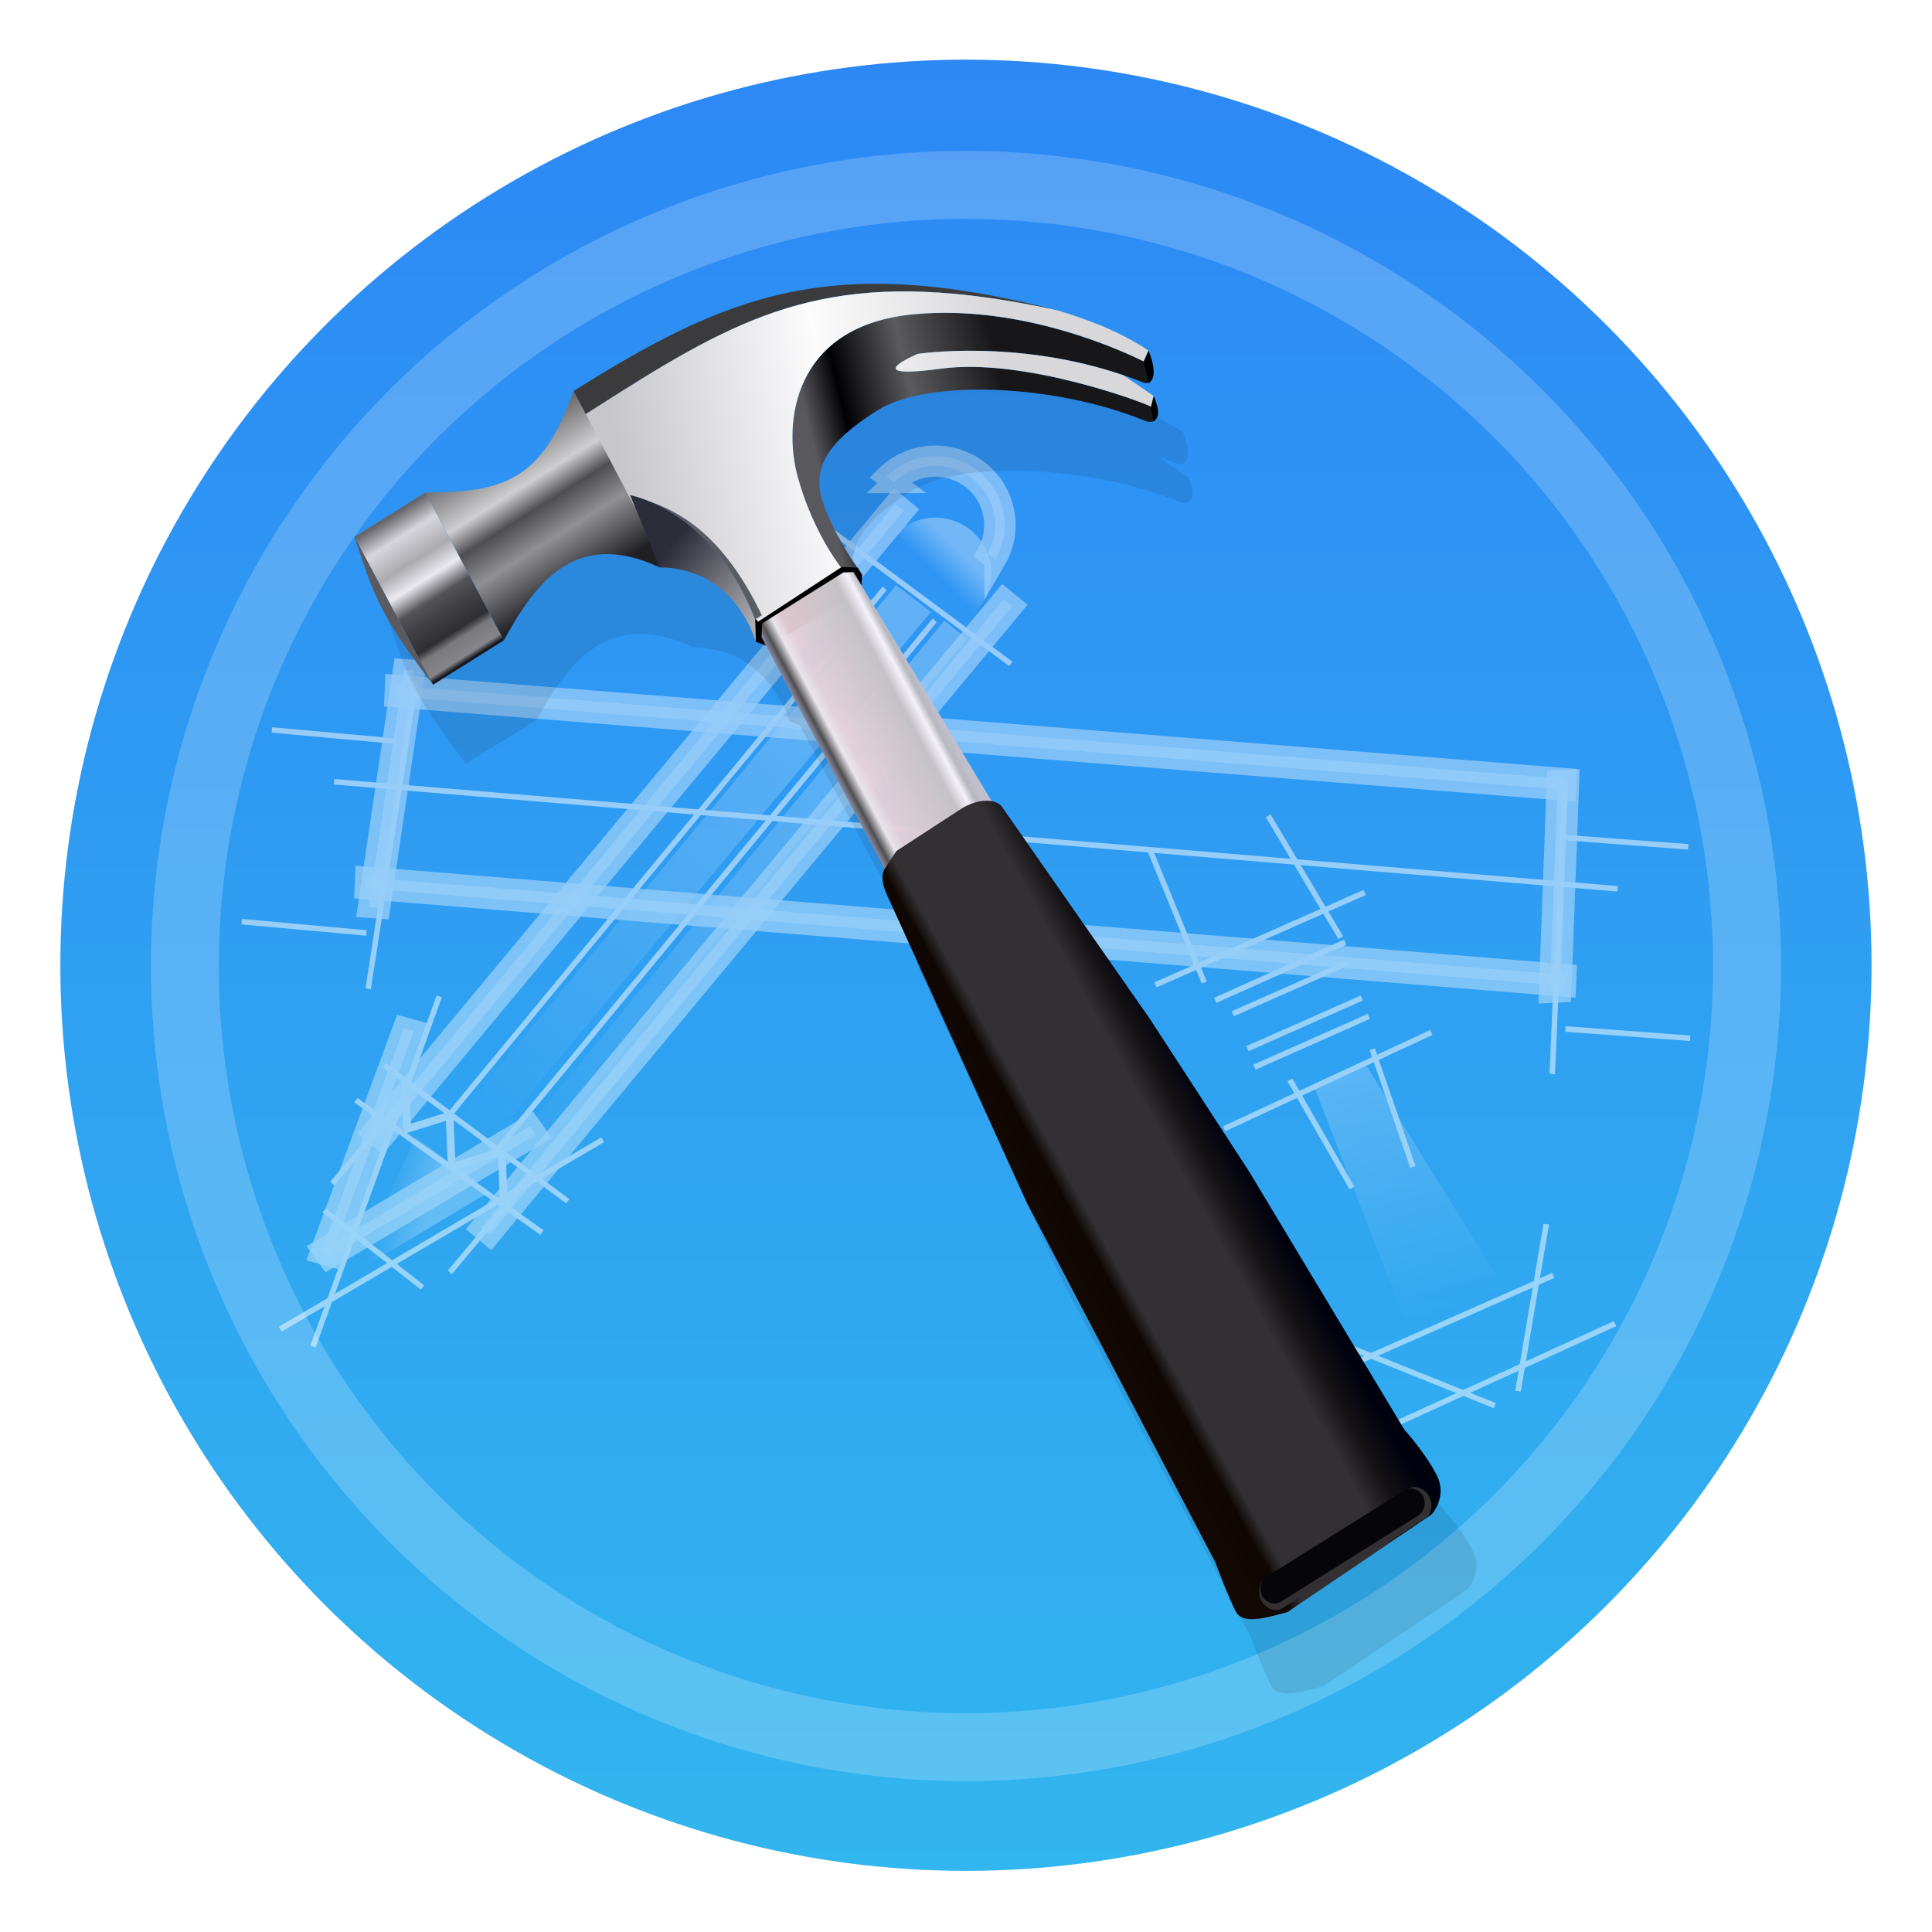 <svg width="64" height="64" viewBox="0 0 16.933 16.933" xmlns="http://www.w3.org/2000/svg" xmlns:xlink="http://www.w3.org/1999/xlink"><defs><linearGradient id="c" x1="8.466" x2="8.466" y1="280.6" y2="296.47" gradientTransform="translate(0 -280.07)" gradientUnits="userSpaceOnUse"><stop stop-color="#2c88f5" offset="0"/><stop stop-color="#32b6ef" offset="1"/></linearGradient><linearGradient id="j" x1="372.07" x2="387.12" y1="947" y2="947" gradientUnits="userSpaceOnUse"><stop stop-color="#828398" offset="0"/><stop stop-color="#4f4e50" offset=".05"/><stop stop-color="#e8e5eb" offset=".14"/><stop stop-color="#e9d3d9" stop-opacity=".941" offset=".232"/><stop stop-color="#c4c2c7" offset=".762"/><stop stop-color="#f4f1fa" offset=".87"/><stop stop-color="#b8b8bf" offset=".934"/><stop stop-color="#c1bfcc" offset="1"/></linearGradient><linearGradient id="k" x1="368.21" x2="394.83" y1="1019" y2="1018.6" gradientUnits="userSpaceOnUse"><stop stop-color="#130804" offset="0"/><stop stop-color="#0f0704" offset=".17"/><stop stop-color="#323033" offset=".238"/><stop stop-color="#323033" offset=".718"/><stop stop-color="#141215" offset=".848"/><stop stop-color="#00010e" offset="1"/></linearGradient><linearGradient id="l" x1="367.85" x2="372.25" y1="904.78" y2="918" gradientUnits="userSpaceOnUse"><stop stop-color="#2d2d39" offset="0"/><stop stop-color="#acabb0" offset="1"/></linearGradient><linearGradient id="m" x1="389.51" x2="414.06" y1="902.21" y2="908.79" gradientUnits="userSpaceOnUse"><stop stop-color="#59585d" offset="0"/><stop stop-color="#010103" offset=".193"/><stop stop-color="#5b5b5d" offset=".543"/><stop stop-color="#171719" offset="1"/></linearGradient><linearGradient id="n" x1="-353.82" x2="-353.82" y1="903.4" y2="883.11" gradientUnits="userSpaceOnUse"><stop stop-color="#202024" offset="0"/><stop stop-color="#919095" offset=".337"/><stop stop-color="#4e4d51" offset=".539"/><stop stop-color="#cfcfd1" offset=".695"/><stop stop-color="#69696b" offset="1"/></linearGradient><linearGradient id="o" x1="338.85" x2="338.85" y1="903.66" y2="883.86" gradientUnits="userSpaceOnUse"><stop stop-color="#181820" offset="0"/><stop stop-color="#86858a" offset=".035"/><stop stop-color="#7a797e" offset=".141"/><stop stop-color="#2f2e33" offset=".196"/><stop stop-color="#414045" offset=".333"/><stop stop-color="#545358" offset=".431"/><stop stop-color="#ebeaf0" offset=".561"/><stop stop-color="#abaaaf" offset=".692"/><stop stop-color="#d7d6dc" offset=".86"/><stop stop-color="#66656a" offset="1"/></linearGradient><linearGradient id="p" x1="367.85" x2="415.57" y1="-67.365" y2="-50.845" gradientUnits="userSpaceOnUse"><stop stop-color="#c7c6cb" offset="0"/><stop stop-color="#fcfcfd" offset=".543"/><stop stop-color="#d8d8da" offset="1"/></linearGradient><linearGradient id="d" x1="23.426" x2="23.066" y1="18.306" y2="18.666" gradientTransform="translate(-3.069 .454) scale(2.779)" gradientUnits="userSpaceOnUse" xlink:href="#a"/><linearGradient id="a"><stop stop-color="#fff" offset="0"/><stop stop-color="#fff" stop-opacity="0" offset="1"/></linearGradient><linearGradient id="e" x1="21.826" x2="15.488" y1="20.094" y2="26.833" gradientTransform="translate(-3.069 .454) scale(2.779)" gradientUnits="userSpaceOnUse" xlink:href="#a"/><linearGradient id="f" x1="22.376" x2="16.038" y1="20.504" y2="27.243" gradientTransform="translate(-3.069 .454) scale(2.779)" gradientUnits="userSpaceOnUse" xlink:href="#a"/><linearGradient id="g" x1="15.464" x2="14.757" y1="28.261" y2="28.072" gradientTransform="translate(-3.069 .454) scale(2.779)" gradientUnits="userSpaceOnUse" xlink:href="#a"/><linearGradient id="h" x1="40.75" x2="30.933" y1="1001.4" y2="1010.3" gradientTransform="rotate(-63.221 -704.143 511.593) scale(1.01)" gradientUnits="userSpaceOnUse" xlink:href="#a"/><filter id="b" x="-.036" y="-.036" width="1.072" height="1.072" color-interpolation-filters="sRGB"><feGaussianBlur stdDeviation=".238"/></filter><filter id="i" x="-.064" y="-.057" width="1.128" height="1.113" color-interpolation-filters="sRGB"><feGaussianBlur stdDeviation="2.175"/></filter><filter id="q" x="-.02" y="-.136" width="1.04" height="1.273" color-interpolation-filters="sRGB"><feGaussianBlur stdDeviation=".198"/></filter></defs><circle cx="8.466" cy="8.46" r="7.937" filter="url(#b)" opacity=".25"/><circle cx="8.466" cy="8.46" r="7.937" fill="url(#c)"/><path d="M8.467 1.323a7.144 7.144 0 0 0-7.144 7.144 7.144 7.144 0 0 0 7.144 7.143 7.144 7.144 0 0 0 7.143-7.143 7.144 7.144 0 0 0-7.143-7.144zm0 .596a6.547 6.547 0 0 1 6.547 6.548 6.547 6.547 0 0 1-6.547 6.548 6.547 6.547 0 0 1-6.549-6.547 6.547 6.547 0 0 1 6.547-6.55z" fill="#fff" opacity=".2"/><g opacity=".5" stroke-width="1.836"><g fill="#fff"><g stroke-width="5.103"><path d="m3.873 8.74-1.107 3.07-.046-.016 1.107-3.07z"/><path d="m5.295 10.01-2.826 1.66-.025-.042 2.826-1.66z"/><path d="m4.736 10.823-1.63-1.16.028-.04 1.63 1.16zM4.962 10.547l-1.608-1.19.03-.04L4.99 10.51zM3.688 11.303l-.861-.676.03-.038.861.677z"/></g><g stroke="#fff" stroke-width=".918"><path transform="matrix(-.133 .16 -.161 -.132 -1.56 -200.636)" d="M733.48-664.81h34.427v.465H733.48zM733.7-670.89h34.427v.465H733.7z" opacity=".75"/><path d="m24.832 1012.9-3.488 9.533-.43-.121 3.488-9.532z" opacity=".75" transform="matrix(.209 0 0 .207 -1.56 -200.636)"/><path d="m29.947 1017.3-8.707 5.217-.258-.364 8.707-5.217zM46.73 988.58a2.907 2.907 0 0 0-2.098.85l.322.248a2.507 2.507 0 0 1 1.733-.698 2.507 2.507 0 0 1 2.507 2.507 2.507 2.507 0 0 1-.31 1.207l.321.247a2.907 2.907 0 0 0-.748-3.761 2.907 2.907 0 0 0-1.727-.6z" opacity=".75" transform="matrix(.209 0 0 .207 -1.56 -200.636)"/></g><path d="M8.845 5.838 7.238 4.647l.029-.039L8.874 5.8z"/></g><path d="M59.475 50.703a2.36 2.36 0 1 1 2.85 3.713z" fill="url(#d)" opacity=".65" transform="matrix(.207 0 0 .205 -4.458 -5.716)"/><g fill="#fff"><g stroke-width="5.103"><path d="m3.973 9.76.019.44-.067.01-.019-.44z"/><path d="m4.404 10.125-.424.132-.027-.062.423-.131zM3.977 9.802l-.424.132-.027-.062.423-.132z"/><path d="m4.431 10.093.019.44-.068.01-.018-.44zM3.586 9.476l.019.44-.067.01-.02-.44z"/><path d="m2.894 10.358.702-.838.038.03-.703.839zM3.924 11.136l.702-.838.037.03-.702.839zM13.721 8.994l1.095.082-.004.048-1.094-.081zM13.703 7.316l1.095.082-.004.048-1.094-.082zM3.665 5.986 3.25 8.672l-.046-.011.413-2.686z"/><path d="m13.734 6.95-.105 2.466-.048-.006.105-2.467z"/></g><g stroke="#fff" stroke-width=".918"><path d="m73.098 1002.7-49.055-3.95.02-.465 49.055 3.95zM73.098 1011l-50.306-4.13.02-.464 50.306 4.13z" opacity=".75" transform="matrix(.209 0 0 .207 -1.56 -200.636)"/><path d="m24.845 997.65-1.475 10.043-.445-.031 1.475-10.043zM73.231 1002.3l-.33 8.944-.445.02.33-8.944z" opacity=".75" transform="matrix(.209 0 0 .207 -1.56 -200.636)"/></g><g stroke-width="5.103"><path d="m2.121 8.054 1.093.099-.004.048-1.094-.099zM2.385 6.374l1.093.099-.004.048-1.093-.1zM2.93 6.828l11.25.938-.004.048-11.25-.938z"/><path d="M7.77 5.174 3.932 9.817l-.034-.034L7.736 5.14zM8.21 5.454l-3.838 4.643-.034-.034L8.175 5.42zM12.555 9.071l-1.816.844-.02-.043 1.816-.845z"/></g><path d="m11.97 7.844-1.833.81-.02-.044 1.833-.81z"/><g stroke-width="5.103"><path d="m12.007 8.93-1.002.445-.02-.044 1.002-.445zM11.945 8.769l-1.002.444-.02-.044 1.003-.444zM11.818 8.463l-1.003.444-.02-.044 1.003-.444zM11.8 8.28l-1.139.51-.02-.045 1.14-.51zM14.166 11.623l-2.195 1.002-.02-.044 2.194-1.002z"/></g><path d="m13.624 11.2-1.833.81-.02-.044 1.833-.81z"/><g stroke-width="5.103"><path d="m13.092 12.342-1.598-.643.018-.044 1.598.642zM13.28 12.19l.248-1.464.048.006-.247 1.464zM11.828 10.424l-.544-.947.043-.024.543.947zM12.36 10.235l-.356-1.031.046-.016.356 1.031zM11.73 8.23l-.636-1.068.042-.024.636 1.068zM10.532 8.62l-.47-1.149.045-.017.47 1.15z"/></g></g><g fill-rule="evenodd" stroke-width="5.103"><path d="M41.284 75.189 59.475 52.9l1.475 1.147-18.29 22.19-1.639-.983z" fill="url(#e)" opacity=".5" transform="matrix(.207 0 0 .205 -4.458 -5.716)"/><path d="M43.218 76.874 61.52 54.418l.959.77-18.29 22.19z" fill="url(#f)" opacity=".5" transform="matrix(.207 0 0 .205 -4.458 -5.716)"/><path d="m39.144 76.511 3.105 2.33-5.882 3.559z" fill="url(#g)" opacity=".5" transform="matrix(.207 0 0 .205 -4.458 -5.716)"/><path d="M81.244 84.926 77.2 74.403l2.14-1.047 6.052 9.869z" fill="url(#h)" opacity=".5" transform="matrix(.207 0 0 .205 -4.458 -5.716)"/></g></g><g stroke-width="2.428"><path d="M53.506 964.15c-8.582.005-14.725 2.817-22.666 7.402-2.317 6.034-5.058 7.024-11.129 7.01l-5.31 3.066c1.583 4.457 2.176 5.695 5.906 10.23l5.31-3.067c2.282-3.837 5.284-7.811 11.715-5.031l-.004-.01c5.714.059 7.194 5.11 7.203 5.14v.006h.002l.002.002.76.26 8.93 15.467-.008.012c-.304.528-.095 1.134.11 1.63l10.62 21.501 14.141 24.814s.994 2.467 1.551 3.432c.557.965 2.566.322 3.852.033l10.818-6.742s1.276-1.216.36-2.803c-.917-1.587-2.391-3.07-2.391-3.07l-11.672-17.863-7.446-10.54-11.174-14.75c-.178-.178-.444-.286-.757-.333l.03-.01-9.796-14.941.053-.72-.336-.505-.026-.004c-.025-.033-1.946-2.524-2.648-4.697-.707-2.188.36-3.98 4.162-6.174 3.802-2.195 13.325-1.758 19.85.656.409.166.694.19.86.106l.003.021c.533-.308.368-.97.043-1.69l.01-.046-.039-.024-.006-.015-.002.008-2.262-1.426c.378.119.755.236 1.135.371.4.172.642.2.785.135l.004.01c.008-.005.012-.013.02-.018a.228.228 0 0 0 .058-.052c.45-.388.243-1.345-.123-2.14l.002-.003-.004-.002-.006-.016-.003.01c-2.128-1.362-4.9-2.258-6.875-2.8-5.307-1.256-9.711-1.833-13.611-1.83zm2.508.53c.17.001.355.015.527.019-.31-.007-.62-.012-.924-.012.135 0 .26-.009.397-.008zm-1.762.036c-.269.01-.541.016-.805.032.263-.016.536-.022.805-.032zm3.711.04zm-6.004.119c-.184.019-.375.032-.557.054.182-.022.373-.035.557-.054zm8.49.08c.348.036.693.07 1.051.113-.358-.044-.703-.077-1.05-.113zm2.737.347c.352.053.694.097 1.056.157-.363-.06-.704-.104-1.056-.157zm-15.646.35c-.194.05-.384.109-.577.162.193-.053.383-.112.577-.162zm11.885.516c.076.002.15.009.226.011-.45-.014-.906-.016-1.363-.01.38-.006.761-.01 1.137-.002zm-1.508.002h.129c-.55.012-1.103.04-1.658.088-1.7.147-3.11.501-4.268 1.005 1.159-.504 2.567-.858 4.268-1.005a26.493 26.493 0 0 1 1.529-.088zm-12.236.021c-.212.068-.422.144-.633.217.21-.072.421-.149.633-.217zm14.357.006zm1.603.113zm1.487.176zm1.367.219c.35.063.683.134 1.021.205-.336-.07-.672-.142-1.021-.205zm-20.582.113zm22.512.303zm-24.311.44c-.235.103-.47.206-.705.314.234-.108.47-.211.705-.315zm26.789.216zm-28.686.666c-.183.09-.365.177-.549.27.183-.093.366-.18.549-.27zm30.758.014zm-11.291.334c.324-.008.724.003 1.09.004-.451-.001-.912-.005-1.3.006.079-.002.129-.008.21-.01zm-9.932.006c-.134.124-.28.242-.402.371.122-.13.268-.247.402-.371zm11.73 0c.462.009.967.04 1.477.068-.506-.028-1.018-.058-1.477-.068zm-2.433.023c-.383.016-.767.032-1.063.053.307-.023.657-.036 1.063-.053zm4.816.098zm8.672.137c.485.2.887.375 1.102.474l-.004.008c-.157-.075-.427-.206-1.098-.482zm-33.572.025zm17.236.123zm11.535.21zm1.428.284zm-13.975.076c-.028.025-.058.05-.079.073.021-.024.05-.048.079-.073zm-.116.123zm5.77.004c.034 0 .07.003.103.004-.36-.007-.715 0-1.066.012.318-.01.637-.02.963-.015zm.166.006zm-1.395.014h.036a15.792 15.792 0 0 0-.036 0zm2.809.057zm-7.377.054c.017.04.051.077.125.106-.075-.03-.109-.065-.125-.106zm15.596.026zm-6.438.12zm-7.488.009c-.107.007-.217.015-.312.02.094-.005.206-.013.312-.02zm9.928.385zm2.398.523zm2.26.602zm1.955.613c.125.043.26.086.362.123-.103-.037-.238-.08-.362-.123zm.897.328.039.016v.002l-.04-.018zm-38.064 6.379c.04.013.087.034.129.049.096.033.195.069.3.11-.07-.024-.145-.051-.214-.073-.066-.023-.154-.066-.215-.086zm1.32.48c.12.048.243.106.365.159-.121-.053-.246-.111-.365-.159zm1.223.569zm1.908 1.258c.052.042.104.087.156.13-.052-.043-.104-.088-.156-.13zm2.164 2.195c.06.073.117.145.176.22l-.176-.22zm1.125 1.559c.064.099.127.204.191.306-.064-.102-.127-.208-.191-.306z" fill-rule="evenodd" filter="url(#i)" opacity=".3" transform="matrix(.117 0 0 .126 1.708 -118.28)"/><g transform="matrix(.059 -.037 .034 .064 -46.556 -39.543)"><path d="M372.14 921.51c-.092-.115-1.101-1.262-1.101-1.262l1.239-2.34 12.823-.012 1.687 1.298.065 1.038-1.103 1.623z" fill-rule="evenodd"/><path d="m371.95 920.17.885-1.395h12.06l1.159.606 1.843 32.452-3.573-1.113-9.879.114-2.495 1.113z" fill="url(#j)"/><g fill-rule="evenodd"><path d="m367.76 1044.4.275-48.964 2.661-41.027c.121-.91.33-1.993 1.233-2.515l2.402-1.087 9.72-.159c2.358 0 4.299 1.042 4.634 2.295l3.947 31.48 2.019 22.027 2.019 36.528s.918 3.466.918 6.608-2.937 3.854-2.937 3.854l-21.843.735c-2.157-.673-5.69-1.44-5.69-3.35 0-1.91.642-6.425.642-6.425z" fill="url(#k)"/><path d="M371.04 920.26s2.182-8.85-6.32-13.847l.974-9.345s8.356 6.765 6.603 20.848z" fill="url(#l)"/><path d="M373.29 917.92c.563-12.767-4.466-17.713-7.594-20.852 0 0 8.355 6.766 6.603 20.848z" fill="#5b5c60"/><path d="M386.75 919.19s-.734-5.415.092-9.27c.826-3.854 3.946-5.598 11.472-5.598s21.293 8.81 28.91 17.989c1.096 1.406 1.869 1.158 1.927-.55.045-.227-11.122-13.319-21.293-17.622-10.248-4.336-1.744-3.028-1.744-3.028s13.032 5.23 23.036 16.979c1.322 1.776 1.736.664 2.02-1.194 0 0-8.995-13.49-23.129-20.099s-21.017 2.662-22.577 9.27-.55 11.931-.55 11.931z" fill="url(#m)"/><path d="m430.82 916.47-.617 2.515c1.13-.016 1.693-1.769 1.834-3.359zM428.99 921.56l-.592 1.68c1.098 0 1.407-1.209 1.533-2.63z"/></g><path transform="scale(-1 1)" d="M-365.58 882.76c8.614 6.975 13.529 6.098 22.532.872v20.248c-6.677-3.74-14.541-7.07-21.706 2.57l-.957-9.195z" fill="url(#n)"/><path d="M332.53 883.63h10.513v20.248H332.53z" fill="url(#o)"/><path d="M365.58 882.76c22.866 0 36.869 2.302 58.637 22.823-22.53-19.794-35.196-19.86-58.635-19.666z" fill="#3b3b3d" fill-rule="evenodd"/><path transform="translate(0 956.36)" d="M373.9-70.467c-2.634-.022-5.394 0-8.324.023l-.057 12.79.172-1.645s.13.104.352.314c.003.003 0 .002.004.004.222.21.535.523.908.944l.014.015c.047.054.102.124.152.182.114.133.23.27.353.422.01.01.017.02.026.03 2.933 3.265 6.248 8.442 5.785 18.942l-.902-.006.109.436 12.545-.239.004-.027-.127-.082s-1.01-5.324.55-11.932 8.445-15.878 22.579-9.27c12.775 5.973 21.278 17.47 22.809 19.646l1.164-.807c-1.99-3.846-5.337-7.551-7.805-10.051-19.714-17.32-31.876-19.536-50.31-19.689zm30.064 15.031c-1.59-.002-2.51.503 3.894 3.213 9.765 4.132 20.34 16.245 21.137 17.416l.924-.932-2.14-4.064c-9.783-10.662-21.664-15.447-21.664-15.447s-1.196-.185-2.15-.186zm-32.465 5.795zm.467 1.85zm.346 2.044zm.187 2.19zm.012 2.353zm59.516.493-.002.01.006-.005zm-2.102 4.988c-.004.045-.013.084-.017.129l.054-.06z" fill="url(#p)"/><path d="M332.53 883.63c-1.469 7.975-1.651 10.319 0 20.248z" fill="#5b5a60"/><rect transform="matrix(1.042 0 0 1.188 -15.929 -197.14)" x="370.97" y="1049.2" width="23.862" height="3.488" rx="1.744" fill="#323033" filter="url(#q)"/><rect x="370.97" y="1049.2" width="23.862" height="3.488" rx="1.744" fill="#060509"/></g></g></svg>